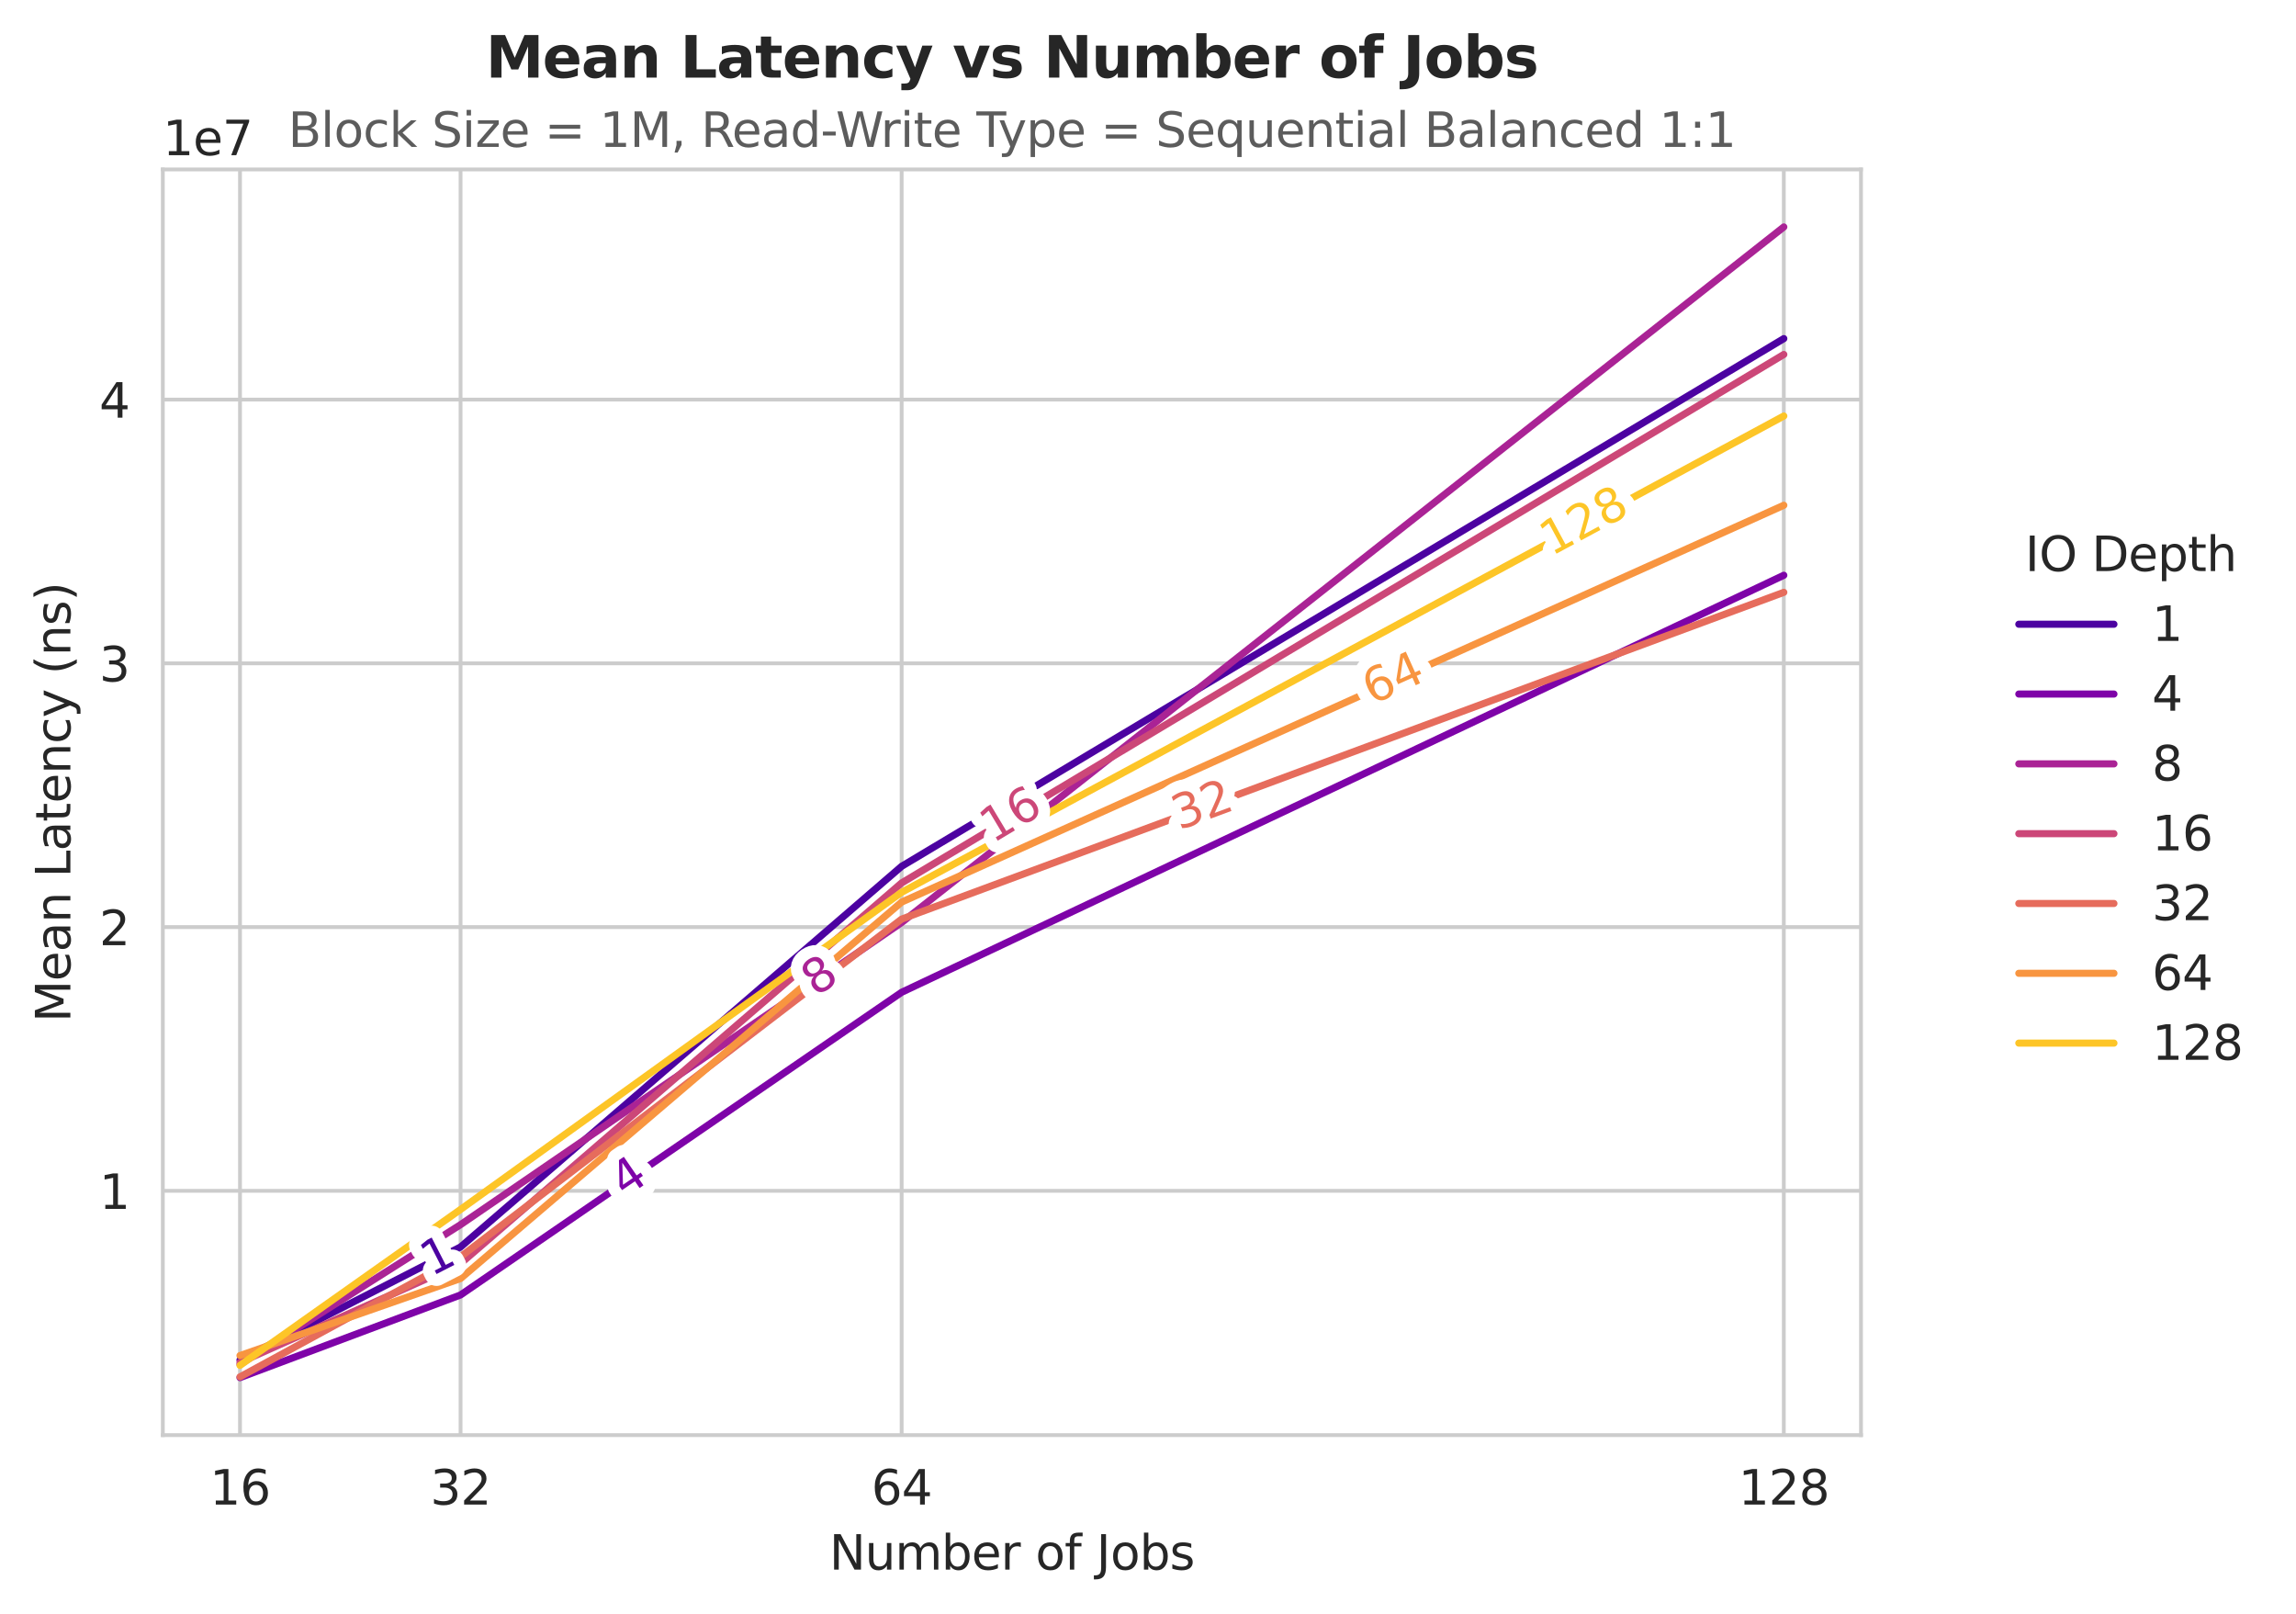 <?xml version="1.0" encoding="utf-8" standalone="no"?>
<!DOCTYPE svg PUBLIC "-//W3C//DTD SVG 1.1//EN"
  "http://www.w3.org/Graphics/SVG/1.1/DTD/svg11.dtd">
<svg xmlns:xlink="http://www.w3.org/1999/xlink" width="482.841pt" height="339.292pt" viewBox="0 0 482.841 339.292" xmlns="http://www.w3.org/2000/svg" version="1.1">
 <defs>
  <style type="text/css">*{stroke-linejoin: round; stroke-linecap: butt}</style>
 </defs>
 <g id="figure_1">
  <g id="patch_1">
   <path d="M 0 339.292 
L 482.841 339.292 
L 482.841 0 
L 0 0 
z
" style="fill: #ffffff"/>
  </g>
  <g id="axes_1">
   <g id="patch_2">
    <path d="M 34.241 301.736 
L 391.361 301.736 
L 391.361 35.624 
L 34.241 35.624 
z
" style="fill: #ffffff"/>
   </g>
   <g id="matplotlib.axis_1">
    <g id="xtick_1">
     <g id="line2d_1">
      <path d="M 189.611 301.736 
L 189.611 35.624 
" clip-path="url(#pdfe3fe151f)" style="fill: none; stroke: #cccccc; stroke-width: 0.8; stroke-linecap: round"/>
     </g>
     <g id="text_1">
      <!-- 64 -->
      <g style="fill: #262626" transform="translate(183.249 316.334) scale(0.1 -0.1)">
       <defs>
        <path id="DejaVuSans-36" d="M 2113 2584 
Q 1688 2584 1439 2293 
Q 1191 2003 1191 1497 
Q 1191 994 1439 701 
Q 1688 409 2113 409 
Q 2538 409 2786 701 
Q 3034 994 3034 1497 
Q 3034 2003 2786 2293 
Q 2538 2584 2113 2584 
z
M 3366 4563 
L 3366 3988 
Q 3128 4100 2886 4159 
Q 2644 4219 2406 4219 
Q 1781 4219 1451 3797 
Q 1122 3375 1075 2522 
Q 1259 2794 1537 2939 
Q 1816 3084 2150 3084 
Q 2853 3084 3261 2657 
Q 3669 2231 3669 1497 
Q 3669 778 3244 343 
Q 2819 -91 2113 -91 
Q 1303 -91 875 529 
Q 447 1150 447 2328 
Q 447 3434 972 4092 
Q 1497 4750 2381 4750 
Q 2619 4750 2861 4703 
Q 3103 4656 3366 4563 
z
" transform="scale(0.016)"/>
        <path id="DejaVuSans-34" d="M 2419 4116 
L 825 1625 
L 2419 1625 
L 2419 4116 
z
M 2253 4666 
L 3047 4666 
L 3047 1625 
L 3713 1625 
L 3713 1100 
L 3047 1100 
L 3047 0 
L 2419 0 
L 2419 1100 
L 313 1100 
L 313 1709 
L 2253 4666 
z
" transform="scale(0.016)"/>
       </defs>
       <use xlink:href="#DejaVuSans-36"/>
       <use xlink:href="#DejaVuSans-34" transform="translate(63.623 0)"/>
      </g>
     </g>
    </g>
    <g id="xtick_2">
     <g id="line2d_2">
      <path d="M 375.128 301.736 
L 375.128 35.624 
" clip-path="url(#pdfe3fe151f)" style="fill: none; stroke: #cccccc; stroke-width: 0.8; stroke-linecap: round"/>
     </g>
     <g id="text_2">
      <!-- 128 -->
      <g style="fill: #262626" transform="translate(365.584 316.334) scale(0.1 -0.1)">
       <defs>
        <path id="DejaVuSans-31" d="M 794 531 
L 1825 531 
L 1825 4091 
L 703 3866 
L 703 4441 
L 1819 4666 
L 2450 4666 
L 2450 531 
L 3481 531 
L 3481 0 
L 794 0 
L 794 531 
z
" transform="scale(0.016)"/>
        <path id="DejaVuSans-32" d="M 1228 531 
L 3431 531 
L 3431 0 
L 469 0 
L 469 531 
Q 828 903 1448 1529 
Q 2069 2156 2228 2338 
Q 2531 2678 2651 2914 
Q 2772 3150 2772 3378 
Q 2772 3750 2511 3984 
Q 2250 4219 1831 4219 
Q 1534 4219 1204 4116 
Q 875 4013 500 3803 
L 500 4441 
Q 881 4594 1212 4672 
Q 1544 4750 1819 4750 
Q 2544 4750 2975 4387 
Q 3406 4025 3406 3419 
Q 3406 3131 3298 2873 
Q 3191 2616 2906 2266 
Q 2828 2175 2409 1742 
Q 1991 1309 1228 531 
z
" transform="scale(0.016)"/>
        <path id="DejaVuSans-38" d="M 2034 2216 
Q 1584 2216 1326 1975 
Q 1069 1734 1069 1313 
Q 1069 891 1326 650 
Q 1584 409 2034 409 
Q 2484 409 2743 651 
Q 3003 894 3003 1313 
Q 3003 1734 2745 1975 
Q 2488 2216 2034 2216 
z
M 1403 2484 
Q 997 2584 770 2862 
Q 544 3141 544 3541 
Q 544 4100 942 4425 
Q 1341 4750 2034 4750 
Q 2731 4750 3128 4425 
Q 3525 4100 3525 3541 
Q 3525 3141 3298 2862 
Q 3072 2584 2669 2484 
Q 3125 2378 3379 2068 
Q 3634 1759 3634 1313 
Q 3634 634 3220 271 
Q 2806 -91 2034 -91 
Q 1263 -91 848 271 
Q 434 634 434 1313 
Q 434 1759 690 2068 
Q 947 2378 1403 2484 
z
M 1172 3481 
Q 1172 3119 1398 2916 
Q 1625 2713 2034 2713 
Q 2441 2713 2670 2916 
Q 2900 3119 2900 3481 
Q 2900 3844 2670 4047 
Q 2441 4250 2034 4250 
Q 1625 4250 1398 4047 
Q 1172 3844 1172 3481 
z
" transform="scale(0.016)"/>
       </defs>
       <use xlink:href="#DejaVuSans-31"/>
       <use xlink:href="#DejaVuSans-32" transform="translate(63.623 0)"/>
       <use xlink:href="#DejaVuSans-38" transform="translate(127.246 0)"/>
      </g>
     </g>
    </g>
    <g id="xtick_3">
     <g id="line2d_3">
      <path d="M 96.853 301.736 
L 96.853 35.624 
" clip-path="url(#pdfe3fe151f)" style="fill: none; stroke: #cccccc; stroke-width: 0.8; stroke-linecap: round"/>
     </g>
     <g id="text_3">
      <!-- 32 -->
      <g style="fill: #262626" transform="translate(90.49 316.334) scale(0.1 -0.1)">
       <defs>
        <path id="DejaVuSans-33" d="M 2597 2516 
Q 3050 2419 3304 2112 
Q 3559 1806 3559 1356 
Q 3559 666 3084 287 
Q 2609 -91 1734 -91 
Q 1441 -91 1130 -33 
Q 819 25 488 141 
L 488 750 
Q 750 597 1062 519 
Q 1375 441 1716 441 
Q 2309 441 2620 675 
Q 2931 909 2931 1356 
Q 2931 1769 2642 2001 
Q 2353 2234 1838 2234 
L 1294 2234 
L 1294 2753 
L 1863 2753 
Q 2328 2753 2575 2939 
Q 2822 3125 2822 3475 
Q 2822 3834 2567 4026 
Q 2313 4219 1838 4219 
Q 1578 4219 1281 4162 
Q 984 4106 628 3988 
L 628 4550 
Q 988 4650 1302 4700 
Q 1616 4750 1894 4750 
Q 2613 4750 3031 4423 
Q 3450 4097 3450 3541 
Q 3450 3153 3228 2886 
Q 3006 2619 2597 2516 
z
" transform="scale(0.016)"/>
       </defs>
       <use xlink:href="#DejaVuSans-33"/>
       <use xlink:href="#DejaVuSans-32" transform="translate(63.623 0)"/>
      </g>
     </g>
    </g>
    <g id="xtick_4">
     <g id="line2d_4">
      <path d="M 50.473 301.736 
L 50.473 35.624 
" clip-path="url(#pdfe3fe151f)" style="fill: none; stroke: #cccccc; stroke-width: 0.8; stroke-linecap: round"/>
     </g>
     <g id="text_4">
      <!-- 16 -->
      <g style="fill: #262626" transform="translate(44.111 316.334) scale(0.1 -0.1)">
       <use xlink:href="#DejaVuSans-31"/>
       <use xlink:href="#DejaVuSans-36" transform="translate(63.623 0)"/>
      </g>
     </g>
    </g>
    <g id="text_5">
     <!-- Number of Jobs -->
     <g style="fill: #262626" transform="translate(174.404 330.012) scale(0.1 -0.1)">
      <defs>
       <path id="DejaVuSans-4e" d="M 628 4666 
L 1478 4666 
L 3547 763 
L 3547 4666 
L 4159 4666 
L 4159 0 
L 3309 0 
L 1241 3903 
L 1241 0 
L 628 0 
L 628 4666 
z
" transform="scale(0.016)"/>
       <path id="DejaVuSans-75" d="M 544 1381 
L 544 3500 
L 1119 3500 
L 1119 1403 
Q 1119 906 1312 657 
Q 1506 409 1894 409 
Q 2359 409 2629 706 
Q 2900 1003 2900 1516 
L 2900 3500 
L 3475 3500 
L 3475 0 
L 2900 0 
L 2900 538 
Q 2691 219 2414 64 
Q 2138 -91 1772 -91 
Q 1169 -91 856 284 
Q 544 659 544 1381 
z
M 1991 3584 
L 1991 3584 
z
" transform="scale(0.016)"/>
       <path id="DejaVuSans-6d" d="M 3328 2828 
Q 3544 3216 3844 3400 
Q 4144 3584 4550 3584 
Q 5097 3584 5394 3201 
Q 5691 2819 5691 2113 
L 5691 0 
L 5113 0 
L 5113 2094 
Q 5113 2597 4934 2840 
Q 4756 3084 4391 3084 
Q 3944 3084 3684 2787 
Q 3425 2491 3425 1978 
L 3425 0 
L 2847 0 
L 2847 2094 
Q 2847 2600 2669 2842 
Q 2491 3084 2119 3084 
Q 1678 3084 1418 2786 
Q 1159 2488 1159 1978 
L 1159 0 
L 581 0 
L 581 3500 
L 1159 3500 
L 1159 2956 
Q 1356 3278 1631 3431 
Q 1906 3584 2284 3584 
Q 2666 3584 2933 3390 
Q 3200 3197 3328 2828 
z
" transform="scale(0.016)"/>
       <path id="DejaVuSans-62" d="M 3116 1747 
Q 3116 2381 2855 2742 
Q 2594 3103 2138 3103 
Q 1681 3103 1420 2742 
Q 1159 2381 1159 1747 
Q 1159 1113 1420 752 
Q 1681 391 2138 391 
Q 2594 391 2855 752 
Q 3116 1113 3116 1747 
z
M 1159 2969 
Q 1341 3281 1617 3432 
Q 1894 3584 2278 3584 
Q 2916 3584 3314 3078 
Q 3713 2572 3713 1747 
Q 3713 922 3314 415 
Q 2916 -91 2278 -91 
Q 1894 -91 1617 61 
Q 1341 213 1159 525 
L 1159 0 
L 581 0 
L 581 4863 
L 1159 4863 
L 1159 2969 
z
" transform="scale(0.016)"/>
       <path id="DejaVuSans-65" d="M 3597 1894 
L 3597 1613 
L 953 1613 
Q 991 1019 1311 708 
Q 1631 397 2203 397 
Q 2534 397 2845 478 
Q 3156 559 3463 722 
L 3463 178 
Q 3153 47 2828 -22 
Q 2503 -91 2169 -91 
Q 1331 -91 842 396 
Q 353 884 353 1716 
Q 353 2575 817 3079 
Q 1281 3584 2069 3584 
Q 2775 3584 3186 3129 
Q 3597 2675 3597 1894 
z
M 3022 2063 
Q 3016 2534 2758 2815 
Q 2500 3097 2075 3097 
Q 1594 3097 1305 2825 
Q 1016 2553 972 2059 
L 3022 2063 
z
" transform="scale(0.016)"/>
       <path id="DejaVuSans-72" d="M 2631 2963 
Q 2534 3019 2420 3045 
Q 2306 3072 2169 3072 
Q 1681 3072 1420 2755 
Q 1159 2438 1159 1844 
L 1159 0 
L 581 0 
L 581 3500 
L 1159 3500 
L 1159 2956 
Q 1341 3275 1631 3429 
Q 1922 3584 2338 3584 
Q 2397 3584 2469 3576 
Q 2541 3569 2628 3553 
L 2631 2963 
z
" transform="scale(0.016)"/>
       <path id="DejaVuSans-20" transform="scale(0.016)"/>
       <path id="DejaVuSans-6f" d="M 1959 3097 
Q 1497 3097 1228 2736 
Q 959 2375 959 1747 
Q 959 1119 1226 758 
Q 1494 397 1959 397 
Q 2419 397 2687 759 
Q 2956 1122 2956 1747 
Q 2956 2369 2687 2733 
Q 2419 3097 1959 3097 
z
M 1959 3584 
Q 2709 3584 3137 3096 
Q 3566 2609 3566 1747 
Q 3566 888 3137 398 
Q 2709 -91 1959 -91 
Q 1206 -91 779 398 
Q 353 888 353 1747 
Q 353 2609 779 3096 
Q 1206 3584 1959 3584 
z
" transform="scale(0.016)"/>
       <path id="DejaVuSans-66" d="M 2375 4863 
L 2375 4384 
L 1825 4384 
Q 1516 4384 1395 4259 
Q 1275 4134 1275 3809 
L 1275 3500 
L 2222 3500 
L 2222 3053 
L 1275 3053 
L 1275 0 
L 697 0 
L 697 3053 
L 147 3053 
L 147 3500 
L 697 3500 
L 697 3744 
Q 697 4328 969 4595 
Q 1241 4863 1831 4863 
L 2375 4863 
z
" transform="scale(0.016)"/>
       <path id="DejaVuSans-4a" d="M 628 4666 
L 1259 4666 
L 1259 325 
Q 1259 -519 939 -900 
Q 619 -1281 -91 -1281 
L -331 -1281 
L -331 -750 
L -134 -750 
Q 284 -750 456 -515 
Q 628 -281 628 325 
L 628 4666 
z
" transform="scale(0.016)"/>
       <path id="DejaVuSans-73" d="M 2834 3397 
L 2834 2853 
Q 2591 2978 2328 3040 
Q 2066 3103 1784 3103 
Q 1356 3103 1142 2972 
Q 928 2841 928 2578 
Q 928 2378 1081 2264 
Q 1234 2150 1697 2047 
L 1894 2003 
Q 2506 1872 2764 1633 
Q 3022 1394 3022 966 
Q 3022 478 2636 193 
Q 2250 -91 1575 -91 
Q 1294 -91 989 -36 
Q 684 19 347 128 
L 347 722 
Q 666 556 975 473 
Q 1284 391 1588 391 
Q 1994 391 2212 530 
Q 2431 669 2431 922 
Q 2431 1156 2273 1281 
Q 2116 1406 1581 1522 
L 1381 1569 
Q 847 1681 609 1914 
Q 372 2147 372 2553 
Q 372 3047 722 3315 
Q 1072 3584 1716 3584 
Q 2034 3584 2315 3537 
Q 2597 3491 2834 3397 
z
" transform="scale(0.016)"/>
      </defs>
      <use xlink:href="#DejaVuSans-4e"/>
      <use xlink:href="#DejaVuSans-75" transform="translate(74.805 0)"/>
      <use xlink:href="#DejaVuSans-6d" transform="translate(138.184 0)"/>
      <use xlink:href="#DejaVuSans-62" transform="translate(235.596 0)"/>
      <use xlink:href="#DejaVuSans-65" transform="translate(299.072 0)"/>
      <use xlink:href="#DejaVuSans-72" transform="translate(360.596 0)"/>
      <use xlink:href="#DejaVuSans-20" transform="translate(401.709 0)"/>
      <use xlink:href="#DejaVuSans-6f" transform="translate(433.496 0)"/>
      <use xlink:href="#DejaVuSans-66" transform="translate(494.678 0)"/>
      <use xlink:href="#DejaVuSans-20" transform="translate(529.883 0)"/>
      <use xlink:href="#DejaVuSans-4a" transform="translate(561.67 0)"/>
      <use xlink:href="#DejaVuSans-6f" transform="translate(591.162 0)"/>
      <use xlink:href="#DejaVuSans-62" transform="translate(652.344 0)"/>
      <use xlink:href="#DejaVuSans-73" transform="translate(715.82 0)"/>
     </g>
    </g>
   </g>
   <g id="matplotlib.axis_2">
    <g id="ytick_1">
     <g id="line2d_5">
      <path d="M 34.241 250.374 
L 391.361 250.374 
" clip-path="url(#pdfe3fe151f)" style="fill: none; stroke: #cccccc; stroke-width: 0.8; stroke-linecap: round"/>
     </g>
     <g id="text_6">
      <!-- 1 -->
      <g style="fill: #262626" transform="translate(20.878 254.173) scale(0.1 -0.1)">
       <use xlink:href="#DejaVuSans-31"/>
      </g>
     </g>
    </g>
    <g id="ytick_2">
     <g id="line2d_6">
      <path d="M 34.241 194.92 
L 391.361 194.92 
" clip-path="url(#pdfe3fe151f)" style="fill: none; stroke: #cccccc; stroke-width: 0.8; stroke-linecap: round"/>
     </g>
     <g id="text_7">
      <!-- 2 -->
      <g style="fill: #262626" transform="translate(20.878 198.72) scale(0.1 -0.1)">
       <use xlink:href="#DejaVuSans-32"/>
      </g>
     </g>
    </g>
    <g id="ytick_3">
     <g id="line2d_7">
      <path d="M 34.241 139.467 
L 391.361 139.467 
" clip-path="url(#pdfe3fe151f)" style="fill: none; stroke: #cccccc; stroke-width: 0.8; stroke-linecap: round"/>
     </g>
     <g id="text_8">
      <!-- 3 -->
      <g style="fill: #262626" transform="translate(20.878 143.266) scale(0.1 -0.1)">
       <use xlink:href="#DejaVuSans-33"/>
      </g>
     </g>
    </g>
    <g id="ytick_4">
     <g id="line2d_8">
      <path d="M 34.241 84.014 
L 391.361 84.014 
" clip-path="url(#pdfe3fe151f)" style="fill: none; stroke: #cccccc; stroke-width: 0.8; stroke-linecap: round"/>
     </g>
     <g id="text_9">
      <!-- 4 -->
      <g style="fill: #262626" transform="translate(20.878 87.813) scale(0.1 -0.1)">
       <use xlink:href="#DejaVuSans-34"/>
      </g>
     </g>
    </g>
    <g id="text_10">
     <!-- Mean Latency (ns) -->
     <g style="fill: #262626" transform="translate(14.798 214.92) rotate(-90) scale(0.1 -0.1)">
      <defs>
       <path id="DejaVuSans-4d" d="M 628 4666 
L 1569 4666 
L 2759 1491 
L 3956 4666 
L 4897 4666 
L 4897 0 
L 4281 0 
L 4281 4097 
L 3078 897 
L 2444 897 
L 1241 4097 
L 1241 0 
L 628 0 
L 628 4666 
z
" transform="scale(0.016)"/>
       <path id="DejaVuSans-61" d="M 2194 1759 
Q 1497 1759 1228 1600 
Q 959 1441 959 1056 
Q 959 750 1161 570 
Q 1363 391 1709 391 
Q 2188 391 2477 730 
Q 2766 1069 2766 1631 
L 2766 1759 
L 2194 1759 
z
M 3341 1997 
L 3341 0 
L 2766 0 
L 2766 531 
Q 2569 213 2275 61 
Q 1981 -91 1556 -91 
Q 1019 -91 701 211 
Q 384 513 384 1019 
Q 384 1609 779 1909 
Q 1175 2209 1959 2209 
L 2766 2209 
L 2766 2266 
Q 2766 2663 2505 2880 
Q 2244 3097 1772 3097 
Q 1472 3097 1187 3025 
Q 903 2953 641 2809 
L 641 3341 
Q 956 3463 1253 3523 
Q 1550 3584 1831 3584 
Q 2591 3584 2966 3190 
Q 3341 2797 3341 1997 
z
" transform="scale(0.016)"/>
       <path id="DejaVuSans-6e" d="M 3513 2113 
L 3513 0 
L 2938 0 
L 2938 2094 
Q 2938 2591 2744 2837 
Q 2550 3084 2163 3084 
Q 1697 3084 1428 2787 
Q 1159 2491 1159 1978 
L 1159 0 
L 581 0 
L 581 3500 
L 1159 3500 
L 1159 2956 
Q 1366 3272 1645 3428 
Q 1925 3584 2291 3584 
Q 2894 3584 3203 3211 
Q 3513 2838 3513 2113 
z
" transform="scale(0.016)"/>
       <path id="DejaVuSans-4c" d="M 628 4666 
L 1259 4666 
L 1259 531 
L 3531 531 
L 3531 0 
L 628 0 
L 628 4666 
z
" transform="scale(0.016)"/>
       <path id="DejaVuSans-74" d="M 1172 4494 
L 1172 3500 
L 2356 3500 
L 2356 3053 
L 1172 3053 
L 1172 1153 
Q 1172 725 1289 603 
Q 1406 481 1766 481 
L 2356 481 
L 2356 0 
L 1766 0 
Q 1100 0 847 248 
Q 594 497 594 1153 
L 594 3053 
L 172 3053 
L 172 3500 
L 594 3500 
L 594 4494 
L 1172 4494 
z
" transform="scale(0.016)"/>
       <path id="DejaVuSans-63" d="M 3122 3366 
L 3122 2828 
Q 2878 2963 2633 3030 
Q 2388 3097 2138 3097 
Q 1578 3097 1268 2742 
Q 959 2388 959 1747 
Q 959 1106 1268 751 
Q 1578 397 2138 397 
Q 2388 397 2633 464 
Q 2878 531 3122 666 
L 3122 134 
Q 2881 22 2623 -34 
Q 2366 -91 2075 -91 
Q 1284 -91 818 406 
Q 353 903 353 1747 
Q 353 2603 823 3093 
Q 1294 3584 2113 3584 
Q 2378 3584 2631 3529 
Q 2884 3475 3122 3366 
z
" transform="scale(0.016)"/>
       <path id="DejaVuSans-79" d="M 2059 -325 
Q 1816 -950 1584 -1140 
Q 1353 -1331 966 -1331 
L 506 -1331 
L 506 -850 
L 844 -850 
Q 1081 -850 1212 -737 
Q 1344 -625 1503 -206 
L 1606 56 
L 191 3500 
L 800 3500 
L 1894 763 
L 2988 3500 
L 3597 3500 
L 2059 -325 
z
" transform="scale(0.016)"/>
       <path id="DejaVuSans-28" d="M 1984 4856 
Q 1566 4138 1362 3434 
Q 1159 2731 1159 2009 
Q 1159 1288 1364 580 
Q 1569 -128 1984 -844 
L 1484 -844 
Q 1016 -109 783 600 
Q 550 1309 550 2009 
Q 550 2706 781 3412 
Q 1013 4119 1484 4856 
L 1984 4856 
z
" transform="scale(0.016)"/>
       <path id="DejaVuSans-29" d="M 513 4856 
L 1013 4856 
Q 1481 4119 1714 3412 
Q 1947 2706 1947 2009 
Q 1947 1309 1714 600 
Q 1481 -109 1013 -844 
L 513 -844 
Q 928 -128 1133 580 
Q 1338 1288 1338 2009 
Q 1338 2731 1133 3434 
Q 928 4138 513 4856 
z
" transform="scale(0.016)"/>
      </defs>
      <use xlink:href="#DejaVuSans-4d"/>
      <use xlink:href="#DejaVuSans-65" transform="translate(86.279 0)"/>
      <use xlink:href="#DejaVuSans-61" transform="translate(147.803 0)"/>
      <use xlink:href="#DejaVuSans-6e" transform="translate(209.082 0)"/>
      <use xlink:href="#DejaVuSans-20" transform="translate(272.461 0)"/>
      <use xlink:href="#DejaVuSans-4c" transform="translate(304.248 0)"/>
      <use xlink:href="#DejaVuSans-61" transform="translate(359.961 0)"/>
      <use xlink:href="#DejaVuSans-74" transform="translate(421.24 0)"/>
      <use xlink:href="#DejaVuSans-65" transform="translate(460.449 0)"/>
      <use xlink:href="#DejaVuSans-6e" transform="translate(521.973 0)"/>
      <use xlink:href="#DejaVuSans-63" transform="translate(585.352 0)"/>
      <use xlink:href="#DejaVuSans-79" transform="translate(640.332 0)"/>
      <use xlink:href="#DejaVuSans-20" transform="translate(699.512 0)"/>
      <use xlink:href="#DejaVuSans-28" transform="translate(731.299 0)"/>
      <use xlink:href="#DejaVuSans-6e" transform="translate(770.312 0)"/>
      <use xlink:href="#DejaVuSans-73" transform="translate(833.691 0)"/>
      <use xlink:href="#DejaVuSans-29" transform="translate(885.791 0)"/>
     </g>
    </g>
    <g id="text_11">
     <!-- 1e7 -->
     <g style="fill: #262626" transform="translate(34.241 32.624) scale(0.1 -0.1)">
      <defs>
       <path id="DejaVuSans-37" d="M 525 4666 
L 3525 4666 
L 3525 4397 
L 1831 0 
L 1172 0 
L 2766 4134 
L 525 4134 
L 525 4666 
z
" transform="scale(0.016)"/>
      </defs>
      <use xlink:href="#DejaVuSans-31"/>
      <use xlink:href="#DejaVuSans-65" transform="translate(63.623 0)"/>
      <use xlink:href="#DejaVuSans-37" transform="translate(125.146 0)"/>
     </g>
    </g>
   </g>
   <g id="FillBetweenPolyCollection_1"/>
   <g id="FillBetweenPolyCollection_2"/>
   <g id="FillBetweenPolyCollection_3"/>
   <g id="FillBetweenPolyCollection_4"/>
   <g id="FillBetweenPolyCollection_5"/>
   <g id="FillBetweenPolyCollection_6"/>
   <g id="FillBetweenPolyCollection_7"/>
   <g id="line2d_9">
    <path d="M 50.473 285.939 
L 96.853 262.175 
L 189.611 182.142 
L 375.128 71.192 
" clip-path="url(#pdfe3fe151f)" style="fill: none; stroke: #4c02a1; stroke-width: 1.5; stroke-linecap: round"/>
   </g>
   <g id="line2d_10">
    <path d="M 50.473 289.64 
L 96.853 272.263 
L 189.611 208.626 
L 375.128 120.949 
" clip-path="url(#pdfe3fe151f)" style="fill: none; stroke: #7e03a8; stroke-width: 1.5; stroke-linecap: round"/>
   </g>
   <g id="line2d_11">
    <path d="M 50.473 286.857 
L 96.853 257.483 
L 189.611 193.96 
L 375.128 47.72 
" clip-path="url(#pdfe3fe151f)" style="fill: none; stroke: #aa2395; stroke-width: 1.5; stroke-linecap: round"/>
   </g>
   <g id="line2d_12">
    <path d="M 50.473 286.449 
L 96.853 265.666 
L 189.611 185.635 
L 375.128 74.528 
" clip-path="url(#pdfe3fe151f)" style="fill: none; stroke: #cc4778; stroke-width: 1.5; stroke-linecap: round"/>
   </g>
   <g id="line2d_13">
    <path d="M 50.473 289.489 
L 96.853 264.238 
L 189.611 193.242 
L 375.128 124.538 
" clip-path="url(#pdfe3fe151f)" style="fill: none; stroke: #e66c5c; stroke-width: 1.5; stroke-linecap: round"/>
   </g>
   <g id="line2d_14">
    <path d="M 50.473 285.006 
L 96.853 268.81 
L 189.611 189.662 
L 375.128 106.232 
" clip-path="url(#pdfe3fe151f)" style="fill: none; stroke: #f89540; stroke-width: 1.5; stroke-linecap: round"/>
   </g>
   <g id="line2d_15">
    <path d="M 50.473 287.07 
L 96.853 254.286 
L 189.611 187.604 
L 375.128 87.466 
" clip-path="url(#pdfe3fe151f)" style="fill: none; stroke: #fdc527; stroke-width: 1.5; stroke-linecap: round"/>
   </g>
   <g id="line2d_16"/>
   <g id="line2d_17"/>
   <g id="line2d_18"/>
   <g id="line2d_19"/>
   <g id="line2d_20"/>
   <g id="line2d_21"/>
   <g id="line2d_22"/>
   <g id="text_12">
    <path d="M 91.425 267.124 
L 92.859 266.39 
L 90.323 261.439 
L 88.923 262.551 
L 88.513 261.752 
L 89.905 260.644 
L 90.782 260.194 
L 93.728 265.944 
L 95.162 265.21 
L 95.54 265.948 
L 91.804 267.863 
L 91.425 267.124 
z
" clip-path="url(#pdfe3fe151f)" style="fill: #4c02a1; stroke: #ffffff; stroke-width: 5"/>
    <path d="M 91.425 267.124 
L 92.859 266.39 
L 90.323 261.439 
L 88.923 262.551 
L 88.513 261.752 
L 89.905 260.644 
L 90.782 260.194 
L 93.728 265.944 
L 95.162 265.21 
L 95.54 265.948 
L 91.804 267.863 
L 91.425 267.124 
z
" clip-path="url(#pdfe3fe151f)" style="fill: #4c02a1"/>
   </g>
   <g id="text_13">
    <path d="M 130.865 244.476 
L 131.013 249.094 
L 133.067 247.685 
L 130.865 244.476 
z
M 130.165 243.914 
L 131.188 243.212 
L 133.876 247.13 
L 134.734 246.541 
L 135.198 247.218 
L 134.34 247.807 
L 135.312 249.224 
L 134.503 249.779 
L 133.531 248.362 
L 130.817 250.223 
L 130.279 249.439 
L 130.165 243.914 
z
" clip-path="url(#pdfe3fe151f)" style="fill: #7e03a8; stroke: #ffffff; stroke-width: 5"/>
    <path d="M 130.865 244.476 
L 131.013 249.094 
L 133.067 247.685 
L 130.865 244.476 
z
M 130.165 243.914 
L 131.188 243.212 
L 133.876 247.13 
L 134.734 246.541 
L 135.198 247.218 
L 134.34 247.807 
L 135.312 249.224 
L 134.503 249.779 
L 133.531 248.362 
L 130.817 250.223 
L 130.279 249.439 
L 130.165 243.914 
z
" clip-path="url(#pdfe3fe151f)" style="fill: #7e03a8"/>
   </g>
   <g id="text_14">
    <path d="M 172.225 205.014 
Q 171.645 205.411 171.525 205.95 
Q 171.406 206.487 171.778 207.03 
Q 172.15 207.574 172.695 207.658 
Q 173.24 207.741 173.82 207.344 
Q 174.4 206.946 174.52 206.406 
Q 174.641 205.863 174.271 205.323 
Q 173.9 204.78 173.354 204.697 
Q 172.81 204.613 172.225 205.014 
z
M 171.175 205.226 
Q 170.563 205.455 170.025 205.297 
Q 169.487 205.137 169.134 204.621 
Q 168.641 203.901 168.867 203.13 
Q 169.094 202.359 169.988 201.747 
Q 170.886 201.132 171.685 201.2 
Q 172.484 201.269 172.977 201.989 
Q 173.33 202.505 173.284 203.065 
Q 173.238 203.623 172.807 204.108 
Q 173.488 203.842 174.089 204.017 
Q 174.691 204.191 175.085 204.766 
Q 175.684 205.641 175.471 206.474 
Q 175.257 207.307 174.262 207.988 
Q 173.268 208.669 172.413 208.568 
Q 171.559 208.466 170.959 207.591 
Q 170.566 207.016 170.623 206.391 
Q 170.68 205.765 171.175 205.226 
z
M 169.997 204.144 
Q 170.316 204.611 170.787 204.673 
Q 171.259 204.734 171.786 204.373 
Q 172.311 204.014 172.427 203.55 
Q 172.544 203.085 172.224 202.619 
Q 171.904 202.151 171.428 202.092 
Q 170.954 202.032 170.429 202.392 
Q 169.902 202.753 169.788 203.215 
Q 169.676 203.676 169.997 204.144 
z
" clip-path="url(#pdfe3fe151f)" style="fill: #aa2395; stroke: #ffffff; stroke-width: 5"/>
    <path d="M 172.225 205.014 
Q 171.645 205.411 171.525 205.95 
Q 171.406 206.487 171.778 207.03 
Q 172.15 207.574 172.695 207.658 
Q 173.24 207.741 173.82 207.344 
Q 174.4 206.946 174.52 206.406 
Q 174.641 205.863 174.271 205.323 
Q 173.9 204.78 173.354 204.697 
Q 172.81 204.613 172.225 205.014 
z
M 171.175 205.226 
Q 170.563 205.455 170.025 205.297 
Q 169.487 205.137 169.134 204.621 
Q 168.641 203.901 168.867 203.13 
Q 169.094 202.359 169.988 201.747 
Q 170.886 201.132 171.685 201.2 
Q 172.484 201.269 172.977 201.989 
Q 173.33 202.505 173.284 203.065 
Q 173.238 203.623 172.807 204.108 
Q 173.488 203.842 174.089 204.017 
Q 174.691 204.191 175.085 204.766 
Q 175.684 205.641 175.471 206.474 
Q 175.257 207.307 174.262 207.988 
Q 173.268 208.669 172.413 208.568 
Q 171.559 208.466 170.959 207.591 
Q 170.566 207.016 170.623 206.391 
Q 170.68 205.765 171.175 205.226 
z
M 169.997 204.144 
Q 170.316 204.611 170.787 204.673 
Q 171.259 204.734 171.786 204.373 
Q 172.311 204.014 172.427 203.55 
Q 172.544 203.085 172.224 202.619 
Q 171.904 202.151 171.428 202.092 
Q 170.954 202.032 170.429 202.392 
Q 169.902 202.753 169.788 203.215 
Q 169.676 203.676 169.997 204.144 
z
" clip-path="url(#pdfe3fe151f)" style="fill: #aa2395"/>
   </g>
   <g id="text_15">
    <path d="M 209.398 176.034 
L 210.78 175.206 
L 207.922 170.434 
L 206.599 171.636 
L 206.137 170.866 
L 207.452 169.668 
L 208.298 169.161 
L 211.618 174.704 
L 213 173.877 
L 213.426 174.588 
L 209.824 176.746 
L 209.398 176.034 
z
M 214.976 168.954 
Q 214.406 169.295 214.306 169.885 
Q 214.207 170.473 214.613 171.151 
Q 215.017 171.826 215.584 172.019 
Q 216.153 172.211 216.722 171.869 
Q 217.292 171.528 217.39 170.938 
Q 217.487 170.346 217.083 169.672 
Q 216.677 168.993 216.112 168.804 
Q 215.546 168.613 214.976 168.954 
z
M 215.067 165.295 
L 215.529 166.066 
Q 215.12 166.107 214.748 166.222 
Q 214.375 166.336 214.056 166.527 
Q 213.219 167.029 213.115 167.859 
Q 213.013 168.689 213.635 169.87 
Q 213.663 169.358 213.919 168.94 
Q 214.177 168.522 214.624 168.254 
Q 215.567 167.69 216.456 167.934 
Q 217.345 168.178 217.935 169.162 
Q 218.512 170.126 218.291 171.05 
Q 218.07 171.973 217.124 172.54 
Q 216.038 173.19 214.966 172.703 
Q 213.894 172.214 212.948 170.635 
Q 212.061 169.152 212.236 167.849 
Q 212.412 166.545 213.597 165.835 
Q 213.916 165.644 214.278 165.513 
Q 214.64 165.382 215.067 165.295 
z
" clip-path="url(#pdfe3fe151f)" style="fill: #cc4778; stroke: #ffffff; stroke-width: 5"/>
    <path d="M 209.398 176.034 
L 210.78 175.206 
L 207.922 170.434 
L 206.599 171.636 
L 206.137 170.866 
L 207.452 169.668 
L 208.298 169.161 
L 211.618 174.704 
L 213 173.877 
L 213.426 174.588 
L 209.824 176.746 
L 209.398 176.034 
z
M 214.976 168.954 
Q 214.406 169.295 214.306 169.885 
Q 214.207 170.473 214.613 171.151 
Q 215.017 171.826 215.584 172.019 
Q 216.153 172.211 216.722 171.869 
Q 217.292 171.528 217.39 170.938 
Q 217.487 170.346 217.083 169.672 
Q 216.677 168.993 216.112 168.804 
Q 215.546 168.613 214.976 168.954 
z
M 215.067 165.295 
L 215.529 166.066 
Q 215.12 166.107 214.748 166.222 
Q 214.375 166.336 214.056 166.527 
Q 213.219 167.029 213.115 167.859 
Q 213.013 168.689 213.635 169.87 
Q 213.663 169.358 213.919 168.94 
Q 214.177 168.522 214.624 168.254 
Q 215.567 167.69 216.456 167.934 
Q 217.345 168.178 217.935 169.162 
Q 218.512 170.126 218.291 171.05 
Q 218.07 171.973 217.124 172.54 
Q 216.038 173.19 214.966 172.703 
Q 213.894 172.214 212.948 170.635 
Q 212.061 169.152 212.236 167.849 
Q 212.412 166.545 213.597 165.835 
Q 213.916 165.644 214.278 165.513 
Q 214.64 165.382 215.067 165.295 
z
" clip-path="url(#pdfe3fe151f)" style="fill: #cc4778"/>
   </g>
   <g id="text_16">
    <path d="M 250.408 169.477 
Q 251.125 169.373 251.664 169.685 
Q 252.203 169.995 252.447 170.654 
Q 252.822 171.665 252.332 172.478 
Q 251.841 173.29 250.559 173.765 
Q 250.129 173.924 249.642 174.008 
Q 249.155 174.091 248.607 174.101 
L 248.277 173.209 
Q 248.743 173.291 249.243 173.236 
Q 249.744 173.18 250.244 172.995 
Q 251.112 172.673 251.441 172.162 
Q 251.77 171.65 251.527 170.995 
Q 251.303 170.39 250.754 170.207 
Q 250.204 170.022 249.449 170.302 
L 248.652 170.597 
L 248.371 169.836 
L 249.204 169.528 
Q 249.886 169.275 250.147 168.869 
Q 250.408 168.462 250.218 167.949 
Q 250.023 167.423 249.545 167.28 
Q 249.068 167.135 248.372 167.393 
Q 247.991 167.534 247.587 167.779 
Q 247.182 168.022 246.725 168.388 
L 246.42 167.565 
Q 246.893 167.223 247.326 166.979 
Q 247.759 166.736 248.166 166.585 
Q 249.22 166.195 250.01 166.447 
Q 250.8 166.697 251.102 167.512 
Q 251.313 168.08 251.132 168.592 
Q 250.952 169.104 250.408 169.477 
z
M 255.446 170.918 
L 258.674 169.723 
L 258.962 170.501 
L 254.622 172.108 
L 254.334 171.33 
Q 254.658 170.59 255.227 169.337 
Q 255.796 168.081 255.931 167.728 
Q 256.19 167.065 256.238 166.655 
Q 256.287 166.243 256.163 165.909 
Q 255.962 165.364 255.452 165.163 
Q 254.942 164.96 254.328 165.187 
Q 253.893 165.349 253.465 165.679 
Q 253.039 166.008 252.604 166.519 
L 252.258 165.584 
Q 252.733 165.153 253.175 164.86 
Q 253.62 164.565 254.022 164.416 
Q 255.085 164.022 255.913 164.32 
Q 256.741 164.617 257.07 165.505 
Q 257.226 165.927 257.208 166.364 
Q 257.191 166.798 256.963 167.466 
Q 256.898 167.641 256.519 168.503 
Q 256.142 169.364 255.446 170.918 
z
" clip-path="url(#pdfe3fe151f)" style="fill: #e66c5c; stroke: #ffffff; stroke-width: 5"/>
    <path d="M 250.408 169.477 
Q 251.125 169.373 251.664 169.685 
Q 252.203 169.995 252.447 170.654 
Q 252.822 171.665 252.332 172.478 
Q 251.841 173.29 250.559 173.765 
Q 250.129 173.924 249.642 174.008 
Q 249.155 174.091 248.607 174.101 
L 248.277 173.209 
Q 248.743 173.291 249.243 173.236 
Q 249.744 173.18 250.244 172.995 
Q 251.112 172.673 251.441 172.162 
Q 251.77 171.65 251.527 170.995 
Q 251.303 170.39 250.754 170.207 
Q 250.204 170.022 249.449 170.302 
L 248.652 170.597 
L 248.371 169.836 
L 249.204 169.528 
Q 249.886 169.275 250.147 168.869 
Q 250.408 168.462 250.218 167.949 
Q 250.023 167.423 249.545 167.28 
Q 249.068 167.135 248.372 167.393 
Q 247.991 167.534 247.587 167.779 
Q 247.182 168.022 246.725 168.388 
L 246.42 167.565 
Q 246.893 167.223 247.326 166.979 
Q 247.759 166.736 248.166 166.585 
Q 249.22 166.195 250.01 166.447 
Q 250.8 166.697 251.102 167.512 
Q 251.313 168.08 251.132 168.592 
Q 250.952 169.104 250.408 169.477 
z
M 255.446 170.918 
L 258.674 169.723 
L 258.962 170.501 
L 254.622 172.108 
L 254.334 171.33 
Q 254.658 170.59 255.227 169.337 
Q 255.796 168.081 255.931 167.728 
Q 256.19 167.065 256.238 166.655 
Q 256.287 166.243 256.163 165.909 
Q 255.962 165.364 255.452 165.163 
Q 254.942 164.96 254.328 165.187 
Q 253.893 165.349 253.465 165.679 
Q 253.039 166.008 252.604 166.519 
L 252.258 165.584 
Q 252.733 165.153 253.175 164.86 
Q 253.62 164.565 254.022 164.416 
Q 255.085 164.022 255.913 164.32 
Q 256.741 164.617 257.07 165.505 
Q 257.226 165.927 257.208 166.364 
Q 257.191 166.798 256.963 167.466 
Q 256.898 167.641 256.519 168.503 
Q 256.142 169.364 255.446 170.918 
z
" clip-path="url(#pdfe3fe151f)" style="fill: #e66c5c"/>
   </g>
   <g id="text_17">
    <path d="M 289.837 143.187 
Q 289.231 143.46 289.063 144.034 
Q 288.895 144.606 289.22 145.327 
Q 289.542 146.044 290.083 146.303 
Q 290.625 146.559 291.231 146.287 
Q 291.836 146.014 292.003 145.439 
Q 292.168 144.863 291.846 144.146 
Q 291.522 143.425 290.982 143.171 
Q 290.442 142.915 289.837 143.187 
z
M 290.354 139.564 
L 290.723 140.384 
Q 290.312 140.377 289.929 140.448 
Q 289.546 140.517 289.207 140.67 
Q 288.316 141.07 288.116 141.883 
Q 287.918 142.695 288.397 143.941 
Q 288.485 143.435 288.788 143.051 
Q 289.093 142.665 289.569 142.451 
Q 290.571 142.001 291.426 142.348 
Q 292.28 142.693 292.751 143.739 
Q 293.212 144.764 292.885 145.656 
Q 292.557 146.547 291.551 146.999 
Q 290.397 147.518 289.39 146.909 
Q 288.382 146.298 287.627 144.62 
Q 286.918 143.044 287.244 141.77 
Q 287.571 140.495 288.831 139.929 
Q 289.17 139.776 289.545 139.688 
Q 289.92 139.6 290.354 139.564 
z
M 295.094 138.199 
L 294.418 142.77 
L 296.69 141.748 
L 295.094 138.199 
z
M 294.505 137.521 
L 295.636 137.012 
L 297.585 141.346 
L 298.534 140.919 
L 298.87 141.667 
L 297.921 142.094 
L 298.626 143.662 
L 297.731 144.064 
L 297.026 142.496 
L 294.025 143.846 
L 293.635 142.978 
L 294.505 137.521 
z
" clip-path="url(#pdfe3fe151f)" style="fill: #f89540; stroke: #ffffff; stroke-width: 5"/>
    <path d="M 289.837 143.187 
Q 289.231 143.46 289.063 144.034 
Q 288.895 144.606 289.22 145.327 
Q 289.542 146.044 290.083 146.303 
Q 290.625 146.559 291.231 146.287 
Q 291.836 146.014 292.003 145.439 
Q 292.168 144.863 291.846 144.146 
Q 291.522 143.425 290.982 143.171 
Q 290.442 142.915 289.837 143.187 
z
M 290.354 139.564 
L 290.723 140.384 
Q 290.312 140.377 289.929 140.448 
Q 289.546 140.517 289.207 140.67 
Q 288.316 141.07 288.116 141.883 
Q 287.918 142.695 288.397 143.941 
Q 288.485 143.435 288.788 143.051 
Q 289.093 142.665 289.569 142.451 
Q 290.571 142.001 291.426 142.348 
Q 292.28 142.693 292.751 143.739 
Q 293.212 144.764 292.885 145.656 
Q 292.557 146.547 291.551 146.999 
Q 290.397 147.518 289.39 146.909 
Q 288.382 146.298 287.627 144.62 
Q 286.918 143.044 287.244 141.77 
Q 287.571 140.495 288.831 139.929 
Q 289.17 139.776 289.545 139.688 
Q 289.92 139.6 290.354 139.564 
z
M 295.094 138.199 
L 294.418 142.77 
L 296.69 141.748 
L 295.094 138.199 
z
M 294.505 137.521 
L 295.636 137.012 
L 297.585 141.346 
L 298.534 140.919 
L 298.87 141.667 
L 297.921 142.094 
L 298.626 143.662 
L 297.731 144.064 
L 297.026 142.496 
L 294.025 143.846 
L 293.635 142.978 
L 294.505 137.521 
z
" clip-path="url(#pdfe3fe151f)" style="fill: #f89540"/>
   </g>
   <g id="text_18">
    <path d="M 326.939 115.67 
L 328.356 114.905 
L 325.714 110.01 
L 324.338 111.152 
L 323.912 110.361 
L 325.279 109.224 
L 326.147 108.755 
L 329.216 114.441 
L 330.633 113.676 
L 331.027 114.406 
L 327.333 116.4 
L 326.939 115.67 
z
M 333.134 112.326 
L 336.163 110.691 
L 336.557 111.421 
L 332.485 113.619 
L 332.09 112.889 
Q 332.308 112.111 332.696 110.79 
Q 333.084 109.467 333.168 109.099 
Q 333.332 108.407 333.322 107.993 
Q 333.313 107.579 333.144 107.265 
Q 332.868 106.754 332.335 106.626 
Q 331.802 106.496 331.226 106.807 
Q 330.818 107.028 330.44 107.414 
Q 330.064 107.8 329.705 108.367 
L 329.231 107.49 
Q 329.641 106.997 330.039 106.644 
Q 330.437 106.29 330.815 106.086 
Q 331.812 105.548 332.674 105.727 
Q 333.536 105.905 333.985 106.738 
Q 334.199 107.134 334.242 107.569 
Q 334.286 108.002 334.154 108.695 
Q 334.114 108.878 333.859 109.784 
Q 333.606 110.69 333.134 112.326 
z
M 338.59 106.389 
Q 337.972 106.723 337.796 107.246 
Q 337.621 107.768 337.934 108.347 
Q 338.247 108.927 338.779 109.067 
Q 339.313 109.207 339.932 108.873 
Q 340.55 108.539 340.727 108.014 
Q 340.904 107.487 340.593 106.911 
Q 340.281 106.332 339.747 106.192 
Q 339.215 106.052 338.59 106.389 
z
M 337.524 106.489 
Q 336.891 106.652 336.373 106.439 
Q 335.855 106.223 335.558 105.673 
Q 335.143 104.904 335.449 104.162 
Q 335.757 103.419 336.71 102.905 
Q 337.668 102.387 338.455 102.539 
Q 339.242 102.692 339.657 103.46 
Q 339.954 104.01 339.849 104.562 
Q 339.745 105.112 339.265 105.549 
Q 339.97 105.356 340.55 105.594 
Q 341.13 105.83 341.461 106.443 
Q 341.965 107.376 341.665 108.183 
Q 341.364 108.988 340.303 109.561 
Q 339.243 110.133 338.403 109.943 
Q 337.565 109.751 337.061 108.818 
Q 336.73 108.205 336.852 107.59 
Q 336.976 106.973 337.524 106.489 
z
M 336.466 105.289 
Q 336.735 105.787 337.196 105.898 
Q 337.659 106.009 338.222 105.705 
Q 338.781 105.403 338.945 104.954 
Q 339.111 104.504 338.842 104.007 
Q 338.573 103.508 338.106 103.399 
Q 337.64 103.29 337.081 103.592 
Q 336.518 103.896 336.357 104.343 
Q 336.197 104.79 336.466 105.289 
z
" clip-path="url(#pdfe3fe151f)" style="fill: #fdc527; stroke: #ffffff; stroke-width: 5"/>
    <path d="M 326.939 115.67 
L 328.356 114.905 
L 325.714 110.01 
L 324.338 111.152 
L 323.912 110.361 
L 325.279 109.224 
L 326.147 108.755 
L 329.216 114.441 
L 330.633 113.676 
L 331.027 114.406 
L 327.333 116.4 
L 326.939 115.67 
z
M 333.134 112.326 
L 336.163 110.691 
L 336.557 111.421 
L 332.485 113.619 
L 332.09 112.889 
Q 332.308 112.111 332.696 110.79 
Q 333.084 109.467 333.168 109.099 
Q 333.332 108.407 333.322 107.993 
Q 333.313 107.579 333.144 107.265 
Q 332.868 106.754 332.335 106.626 
Q 331.802 106.496 331.226 106.807 
Q 330.818 107.028 330.44 107.414 
Q 330.064 107.8 329.705 108.367 
L 329.231 107.49 
Q 329.641 106.997 330.039 106.644 
Q 330.437 106.29 330.815 106.086 
Q 331.812 105.548 332.674 105.727 
Q 333.536 105.905 333.985 106.738 
Q 334.199 107.134 334.242 107.569 
Q 334.286 108.002 334.154 108.695 
Q 334.114 108.878 333.859 109.784 
Q 333.606 110.69 333.134 112.326 
z
M 338.59 106.389 
Q 337.972 106.723 337.796 107.246 
Q 337.621 107.768 337.934 108.347 
Q 338.247 108.927 338.779 109.067 
Q 339.313 109.207 339.932 108.873 
Q 340.55 108.539 340.727 108.014 
Q 340.904 107.487 340.593 106.911 
Q 340.281 106.332 339.747 106.192 
Q 339.215 106.052 338.59 106.389 
z
M 337.524 106.489 
Q 336.891 106.652 336.373 106.439 
Q 335.855 106.223 335.558 105.673 
Q 335.143 104.904 335.449 104.162 
Q 335.757 103.419 336.71 102.905 
Q 337.668 102.387 338.455 102.539 
Q 339.242 102.692 339.657 103.46 
Q 339.954 104.01 339.849 104.562 
Q 339.745 105.112 339.265 105.549 
Q 339.97 105.356 340.55 105.594 
Q 341.13 105.83 341.461 106.443 
Q 341.965 107.376 341.665 108.183 
Q 341.364 108.988 340.303 109.561 
Q 339.243 110.133 338.403 109.943 
Q 337.565 109.751 337.061 108.818 
Q 336.73 108.205 336.852 107.59 
Q 336.976 106.973 337.524 106.489 
z
M 336.466 105.289 
Q 336.735 105.787 337.196 105.898 
Q 337.659 106.009 338.222 105.705 
Q 338.781 105.403 338.945 104.954 
Q 339.111 104.504 338.842 104.007 
Q 338.573 103.508 338.106 103.399 
Q 337.64 103.29 337.081 103.592 
Q 336.518 103.896 336.357 104.343 
Q 336.197 104.79 336.466 105.289 
z
" clip-path="url(#pdfe3fe151f)" style="fill: #fdc527"/>
   </g>
   <g id="patch_3">
    <path d="M 34.241 301.736 
L 34.241 35.624 
" style="fill: none; stroke: #cccccc; stroke-width: 0.8; stroke-linejoin: miter; stroke-linecap: square"/>
   </g>
   <g id="patch_4">
    <path d="M 391.361 301.736 
L 391.361 35.624 
" style="fill: none; stroke: #cccccc; stroke-width: 0.8; stroke-linejoin: miter; stroke-linecap: square"/>
   </g>
   <g id="patch_5">
    <path d="M 34.241 301.736 
L 391.361 301.736 
" style="fill: none; stroke: #cccccc; stroke-width: 0.8; stroke-linejoin: miter; stroke-linecap: square"/>
   </g>
   <g id="patch_6">
    <path d="M 34.241 35.624 
L 391.361 35.624 
" style="fill: none; stroke: #cccccc; stroke-width: 0.8; stroke-linejoin: miter; stroke-linecap: square"/>
   </g>
   <g id="text_19">
    <!-- Block Size = 1M, Read-Write Type = Sequential Balanced 1:1 -->
    <g style="fill: #262626; opacity: 0.75" transform="translate(60.592 30.883) scale(0.1 -0.1)">
     <defs>
      <path id="DejaVuSans-42" d="M 1259 2228 
L 1259 519 
L 2272 519 
Q 2781 519 3026 730 
Q 3272 941 3272 1375 
Q 3272 1813 3026 2020 
Q 2781 2228 2272 2228 
L 1259 2228 
z
M 1259 4147 
L 1259 2741 
L 2194 2741 
Q 2656 2741 2882 2914 
Q 3109 3088 3109 3444 
Q 3109 3797 2882 3972 
Q 2656 4147 2194 4147 
L 1259 4147 
z
M 628 4666 
L 2241 4666 
Q 2963 4666 3353 4366 
Q 3744 4066 3744 3513 
Q 3744 3084 3544 2831 
Q 3344 2578 2956 2516 
Q 3422 2416 3680 2098 
Q 3938 1781 3938 1306 
Q 3938 681 3513 340 
Q 3088 0 2303 0 
L 628 0 
L 628 4666 
z
" transform="scale(0.016)"/>
      <path id="DejaVuSans-6c" d="M 603 4863 
L 1178 4863 
L 1178 0 
L 603 0 
L 603 4863 
z
" transform="scale(0.016)"/>
      <path id="DejaVuSans-6b" d="M 581 4863 
L 1159 4863 
L 1159 1991 
L 2875 3500 
L 3609 3500 
L 1753 1863 
L 3688 0 
L 2938 0 
L 1159 1709 
L 1159 0 
L 581 0 
L 581 4863 
z
" transform="scale(0.016)"/>
      <path id="DejaVuSans-53" d="M 3425 4513 
L 3425 3897 
Q 3066 4069 2747 4153 
Q 2428 4238 2131 4238 
Q 1616 4238 1336 4038 
Q 1056 3838 1056 3469 
Q 1056 3159 1242 3001 
Q 1428 2844 1947 2747 
L 2328 2669 
Q 3034 2534 3370 2195 
Q 3706 1856 3706 1288 
Q 3706 609 3251 259 
Q 2797 -91 1919 -91 
Q 1588 -91 1214 -16 
Q 841 59 441 206 
L 441 856 
Q 825 641 1194 531 
Q 1563 422 1919 422 
Q 2459 422 2753 634 
Q 3047 847 3047 1241 
Q 3047 1584 2836 1778 
Q 2625 1972 2144 2069 
L 1759 2144 
Q 1053 2284 737 2584 
Q 422 2884 422 3419 
Q 422 4038 858 4394 
Q 1294 4750 2059 4750 
Q 2388 4750 2728 4690 
Q 3069 4631 3425 4513 
z
" transform="scale(0.016)"/>
      <path id="DejaVuSans-69" d="M 603 3500 
L 1178 3500 
L 1178 0 
L 603 0 
L 603 3500 
z
M 603 4863 
L 1178 4863 
L 1178 4134 
L 603 4134 
L 603 4863 
z
" transform="scale(0.016)"/>
      <path id="DejaVuSans-7a" d="M 353 3500 
L 3084 3500 
L 3084 2975 
L 922 459 
L 3084 459 
L 3084 0 
L 275 0 
L 275 525 
L 2438 3041 
L 353 3041 
L 353 3500 
z
" transform="scale(0.016)"/>
      <path id="DejaVuSans-3d" d="M 678 2906 
L 4684 2906 
L 4684 2381 
L 678 2381 
L 678 2906 
z
M 678 1631 
L 4684 1631 
L 4684 1100 
L 678 1100 
L 678 1631 
z
" transform="scale(0.016)"/>
      <path id="DejaVuSans-2c" d="M 750 794 
L 1409 794 
L 1409 256 
L 897 -744 
L 494 -744 
L 750 256 
L 750 794 
z
" transform="scale(0.016)"/>
      <path id="DejaVuSans-52" d="M 2841 2188 
Q 3044 2119 3236 1894 
Q 3428 1669 3622 1275 
L 4263 0 
L 3584 0 
L 2988 1197 
Q 2756 1666 2539 1819 
Q 2322 1972 1947 1972 
L 1259 1972 
L 1259 0 
L 628 0 
L 628 4666 
L 2053 4666 
Q 2853 4666 3247 4331 
Q 3641 3997 3641 3322 
Q 3641 2881 3436 2590 
Q 3231 2300 2841 2188 
z
M 1259 4147 
L 1259 2491 
L 2053 2491 
Q 2509 2491 2742 2702 
Q 2975 2913 2975 3322 
Q 2975 3731 2742 3939 
Q 2509 4147 2053 4147 
L 1259 4147 
z
" transform="scale(0.016)"/>
      <path id="DejaVuSans-64" d="M 2906 2969 
L 2906 4863 
L 3481 4863 
L 3481 0 
L 2906 0 
L 2906 525 
Q 2725 213 2448 61 
Q 2172 -91 1784 -91 
Q 1150 -91 751 415 
Q 353 922 353 1747 
Q 353 2572 751 3078 
Q 1150 3584 1784 3584 
Q 2172 3584 2448 3432 
Q 2725 3281 2906 2969 
z
M 947 1747 
Q 947 1113 1208 752 
Q 1469 391 1925 391 
Q 2381 391 2643 752 
Q 2906 1113 2906 1747 
Q 2906 2381 2643 2742 
Q 2381 3103 1925 3103 
Q 1469 3103 1208 2742 
Q 947 2381 947 1747 
z
" transform="scale(0.016)"/>
      <path id="DejaVuSans-2d" d="M 313 2009 
L 1997 2009 
L 1997 1497 
L 313 1497 
L 313 2009 
z
" transform="scale(0.016)"/>
      <path id="DejaVuSans-57" d="M 213 4666 
L 850 4666 
L 1831 722 
L 2809 4666 
L 3519 4666 
L 4500 722 
L 5478 4666 
L 6119 4666 
L 4947 0 
L 4153 0 
L 3169 4050 
L 2175 0 
L 1381 0 
L 213 4666 
z
" transform="scale(0.016)"/>
      <path id="DejaVuSans-54" d="M -19 4666 
L 3928 4666 
L 3928 4134 
L 2272 4134 
L 2272 0 
L 1638 0 
L 1638 4134 
L -19 4134 
L -19 4666 
z
" transform="scale(0.016)"/>
      <path id="DejaVuSans-70" d="M 1159 525 
L 1159 -1331 
L 581 -1331 
L 581 3500 
L 1159 3500 
L 1159 2969 
Q 1341 3281 1617 3432 
Q 1894 3584 2278 3584 
Q 2916 3584 3314 3078 
Q 3713 2572 3713 1747 
Q 3713 922 3314 415 
Q 2916 -91 2278 -91 
Q 1894 -91 1617 61 
Q 1341 213 1159 525 
z
M 3116 1747 
Q 3116 2381 2855 2742 
Q 2594 3103 2138 3103 
Q 1681 3103 1420 2742 
Q 1159 2381 1159 1747 
Q 1159 1113 1420 752 
Q 1681 391 2138 391 
Q 2594 391 2855 752 
Q 3116 1113 3116 1747 
z
" transform="scale(0.016)"/>
      <path id="DejaVuSans-71" d="M 947 1747 
Q 947 1113 1208 752 
Q 1469 391 1925 391 
Q 2381 391 2643 752 
Q 2906 1113 2906 1747 
Q 2906 2381 2643 2742 
Q 2381 3103 1925 3103 
Q 1469 3103 1208 2742 
Q 947 2381 947 1747 
z
M 2906 525 
Q 2725 213 2448 61 
Q 2172 -91 1784 -91 
Q 1150 -91 751 415 
Q 353 922 353 1747 
Q 353 2572 751 3078 
Q 1150 3584 1784 3584 
Q 2172 3584 2448 3432 
Q 2725 3281 2906 2969 
L 2906 3500 
L 3481 3500 
L 3481 -1331 
L 2906 -1331 
L 2906 525 
z
" transform="scale(0.016)"/>
      <path id="DejaVuSans-3a" d="M 750 794 
L 1409 794 
L 1409 0 
L 750 0 
L 750 794 
z
M 750 3309 
L 1409 3309 
L 1409 2516 
L 750 2516 
L 750 3309 
z
" transform="scale(0.016)"/>
     </defs>
     <use xlink:href="#DejaVuSans-42"/>
     <use xlink:href="#DejaVuSans-6c" transform="translate(68.604 0)"/>
     <use xlink:href="#DejaVuSans-6f" transform="translate(96.387 0)"/>
     <use xlink:href="#DejaVuSans-63" transform="translate(157.568 0)"/>
     <use xlink:href="#DejaVuSans-6b" transform="translate(212.549 0)"/>
     <use xlink:href="#DejaVuSans-20" transform="translate(270.459 0)"/>
     <use xlink:href="#DejaVuSans-53" transform="translate(302.246 0)"/>
     <use xlink:href="#DejaVuSans-69" transform="translate(365.723 0)"/>
     <use xlink:href="#DejaVuSans-7a" transform="translate(393.506 0)"/>
     <use xlink:href="#DejaVuSans-65" transform="translate(445.996 0)"/>
     <use xlink:href="#DejaVuSans-20" transform="translate(507.52 0)"/>
     <use xlink:href="#DejaVuSans-3d" transform="translate(539.307 0)"/>
     <use xlink:href="#DejaVuSans-20" transform="translate(623.096 0)"/>
     <use xlink:href="#DejaVuSans-31" transform="translate(654.883 0)"/>
     <use xlink:href="#DejaVuSans-4d" transform="translate(718.506 0)"/>
     <use xlink:href="#DejaVuSans-2c" transform="translate(804.785 0)"/>
     <use xlink:href="#DejaVuSans-20" transform="translate(836.572 0)"/>
     <use xlink:href="#DejaVuSans-52" transform="translate(868.359 0)"/>
     <use xlink:href="#DejaVuSans-65" transform="translate(933.342 0)"/>
     <use xlink:href="#DejaVuSans-61" transform="translate(994.865 0)"/>
     <use xlink:href="#DejaVuSans-64" transform="translate(1056.145 0)"/>
     <use xlink:href="#DejaVuSans-2d" transform="translate(1119.621 0)"/>
     <use xlink:href="#DejaVuSans-57" transform="translate(1151.705 0)"/>
     <use xlink:href="#DejaVuSans-72" transform="translate(1246.082 0)"/>
     <use xlink:href="#DejaVuSans-69" transform="translate(1287.195 0)"/>
     <use xlink:href="#DejaVuSans-74" transform="translate(1314.979 0)"/>
     <use xlink:href="#DejaVuSans-65" transform="translate(1354.188 0)"/>
     <use xlink:href="#DejaVuSans-20" transform="translate(1415.711 0)"/>
     <use xlink:href="#DejaVuSans-54" transform="translate(1447.498 0)"/>
     <use xlink:href="#DejaVuSans-79" transform="translate(1492.957 0)"/>
     <use xlink:href="#DejaVuSans-70" transform="translate(1552.137 0)"/>
     <use xlink:href="#DejaVuSans-65" transform="translate(1615.613 0)"/>
     <use xlink:href="#DejaVuSans-20" transform="translate(1677.137 0)"/>
     <use xlink:href="#DejaVuSans-3d" transform="translate(1708.924 0)"/>
     <use xlink:href="#DejaVuSans-20" transform="translate(1792.713 0)"/>
     <use xlink:href="#DejaVuSans-53" transform="translate(1824.5 0)"/>
     <use xlink:href="#DejaVuSans-65" transform="translate(1887.977 0)"/>
     <use xlink:href="#DejaVuSans-71" transform="translate(1949.5 0)"/>
     <use xlink:href="#DejaVuSans-75" transform="translate(2012.977 0)"/>
     <use xlink:href="#DejaVuSans-65" transform="translate(2076.355 0)"/>
     <use xlink:href="#DejaVuSans-6e" transform="translate(2137.879 0)"/>
     <use xlink:href="#DejaVuSans-74" transform="translate(2201.258 0)"/>
     <use xlink:href="#DejaVuSans-69" transform="translate(2240.467 0)"/>
     <use xlink:href="#DejaVuSans-61" transform="translate(2268.25 0)"/>
     <use xlink:href="#DejaVuSans-6c" transform="translate(2329.529 0)"/>
     <use xlink:href="#DejaVuSans-20" transform="translate(2357.312 0)"/>
     <use xlink:href="#DejaVuSans-42" transform="translate(2389.1 0)"/>
     <use xlink:href="#DejaVuSans-61" transform="translate(2457.703 0)"/>
     <use xlink:href="#DejaVuSans-6c" transform="translate(2518.982 0)"/>
     <use xlink:href="#DejaVuSans-61" transform="translate(2546.766 0)"/>
     <use xlink:href="#DejaVuSans-6e" transform="translate(2608.045 0)"/>
     <use xlink:href="#DejaVuSans-63" transform="translate(2671.424 0)"/>
     <use xlink:href="#DejaVuSans-65" transform="translate(2726.404 0)"/>
     <use xlink:href="#DejaVuSans-64" transform="translate(2787.928 0)"/>
     <use xlink:href="#DejaVuSans-20" transform="translate(2851.404 0)"/>
     <use xlink:href="#DejaVuSans-31" transform="translate(2883.191 0)"/>
     <use xlink:href="#DejaVuSans-3a" transform="translate(2946.814 0)"/>
     <use xlink:href="#DejaVuSans-31" transform="translate(2980.506 0)"/>
    </g>
   </g>
   <g id="text_20">
    <!-- Mean Latency vs Number of Jobs -->
    <g style="fill: #262626" transform="translate(102.145 16.318) scale(0.12 -0.12)">
     <defs>
      <path id="DejaVuSans-Bold-4d" d="M 588 4666 
L 2119 4666 
L 3181 2169 
L 4250 4666 
L 5778 4666 
L 5778 0 
L 4641 0 
L 4641 3413 
L 3566 897 
L 2803 897 
L 1728 3413 
L 1728 0 
L 588 0 
L 588 4666 
z
" transform="scale(0.016)"/>
      <path id="DejaVuSans-Bold-65" d="M 4031 1759 
L 4031 1441 
L 1416 1441 
Q 1456 1047 1700 850 
Q 1944 653 2381 653 
Q 2734 653 3104 758 
Q 3475 863 3866 1075 
L 3866 213 
Q 3469 63 3072 -14 
Q 2675 -91 2278 -91 
Q 1328 -91 801 392 
Q 275 875 275 1747 
Q 275 2603 792 3093 
Q 1309 3584 2216 3584 
Q 3041 3584 3536 3087 
Q 4031 2591 4031 1759 
z
M 2881 2131 
Q 2881 2450 2695 2645 
Q 2509 2841 2209 2841 
Q 1884 2841 1681 2658 
Q 1478 2475 1428 2131 
L 2881 2131 
z
" transform="scale(0.016)"/>
      <path id="DejaVuSans-Bold-61" d="M 2106 1575 
Q 1756 1575 1579 1456 
Q 1403 1338 1403 1106 
Q 1403 894 1545 773 
Q 1688 653 1941 653 
Q 2256 653 2472 879 
Q 2688 1106 2688 1447 
L 2688 1575 
L 2106 1575 
z
M 3816 1997 
L 3816 0 
L 2688 0 
L 2688 519 
Q 2463 200 2181 54 
Q 1900 -91 1497 -91 
Q 953 -91 614 226 
Q 275 544 275 1050 
Q 275 1666 698 1953 
Q 1122 2241 2028 2241 
L 2688 2241 
L 2688 2328 
Q 2688 2594 2478 2717 
Q 2269 2841 1825 2841 
Q 1466 2841 1156 2769 
Q 847 2697 581 2553 
L 581 3406 
Q 941 3494 1303 3539 
Q 1666 3584 2028 3584 
Q 2975 3584 3395 3211 
Q 3816 2838 3816 1997 
z
" transform="scale(0.016)"/>
      <path id="DejaVuSans-Bold-6e" d="M 4056 2131 
L 4056 0 
L 2931 0 
L 2931 347 
L 2931 1631 
Q 2931 2084 2911 2256 
Q 2891 2428 2841 2509 
Q 2775 2619 2662 2680 
Q 2550 2741 2406 2741 
Q 2056 2741 1856 2470 
Q 1656 2200 1656 1722 
L 1656 0 
L 538 0 
L 538 3500 
L 1656 3500 
L 1656 2988 
Q 1909 3294 2193 3439 
Q 2478 3584 2822 3584 
Q 3428 3584 3742 3212 
Q 4056 2841 4056 2131 
z
" transform="scale(0.016)"/>
      <path id="DejaVuSans-Bold-20" transform="scale(0.016)"/>
      <path id="DejaVuSans-Bold-4c" d="M 588 4666 
L 1791 4666 
L 1791 909 
L 3903 909 
L 3903 0 
L 588 0 
L 588 4666 
z
" transform="scale(0.016)"/>
      <path id="DejaVuSans-Bold-74" d="M 1759 4494 
L 1759 3500 
L 2913 3500 
L 2913 2700 
L 1759 2700 
L 1759 1216 
Q 1759 972 1856 886 
Q 1953 800 2241 800 
L 2816 800 
L 2816 0 
L 1856 0 
Q 1194 0 917 276 
Q 641 553 641 1216 
L 641 2700 
L 84 2700 
L 84 3500 
L 641 3500 
L 641 4494 
L 1759 4494 
z
" transform="scale(0.016)"/>
      <path id="DejaVuSans-Bold-63" d="M 3366 3391 
L 3366 2478 
Q 3138 2634 2908 2709 
Q 2678 2784 2431 2784 
Q 1963 2784 1702 2511 
Q 1441 2238 1441 1747 
Q 1441 1256 1702 982 
Q 1963 709 2431 709 
Q 2694 709 2930 787 
Q 3166 866 3366 1019 
L 3366 103 
Q 3103 6 2833 -42 
Q 2563 -91 2291 -91 
Q 1344 -91 809 395 
Q 275 881 275 1747 
Q 275 2613 809 3098 
Q 1344 3584 2291 3584 
Q 2566 3584 2833 3536 
Q 3100 3488 3366 3391 
z
" transform="scale(0.016)"/>
      <path id="DejaVuSans-Bold-79" d="M 78 3500 
L 1197 3500 
L 2138 1125 
L 2938 3500 
L 4056 3500 
L 2584 -331 
Q 2363 -916 2067 -1148 
Q 1772 -1381 1288 -1381 
L 641 -1381 
L 641 -647 
L 991 -647 
Q 1275 -647 1404 -556 
Q 1534 -466 1606 -231 
L 1638 -134 
L 78 3500 
z
" transform="scale(0.016)"/>
      <path id="DejaVuSans-Bold-76" d="M 97 3500 
L 1216 3500 
L 2088 1081 
L 2956 3500 
L 4078 3500 
L 2700 0 
L 1472 0 
L 97 3500 
z
" transform="scale(0.016)"/>
      <path id="DejaVuSans-Bold-73" d="M 3272 3391 
L 3272 2541 
Q 2913 2691 2578 2766 
Q 2244 2841 1947 2841 
Q 1628 2841 1473 2761 
Q 1319 2681 1319 2516 
Q 1319 2381 1436 2309 
Q 1553 2238 1856 2203 
L 2053 2175 
Q 2913 2066 3209 1816 
Q 3506 1566 3506 1031 
Q 3506 472 3093 190 
Q 2681 -91 1863 -91 
Q 1516 -91 1145 -36 
Q 775 19 384 128 
L 384 978 
Q 719 816 1070 734 
Q 1422 653 1784 653 
Q 2113 653 2278 743 
Q 2444 834 2444 1013 
Q 2444 1163 2330 1236 
Q 2216 1309 1875 1350 
L 1678 1375 
Q 931 1469 631 1722 
Q 331 1975 331 2491 
Q 331 3047 712 3315 
Q 1094 3584 1881 3584 
Q 2191 3584 2531 3537 
Q 2872 3491 3272 3391 
z
" transform="scale(0.016)"/>
      <path id="DejaVuSans-Bold-4e" d="M 588 4666 
L 1931 4666 
L 3628 1466 
L 3628 4666 
L 4769 4666 
L 4769 0 
L 3425 0 
L 1728 3200 
L 1728 0 
L 588 0 
L 588 4666 
z
" transform="scale(0.016)"/>
      <path id="DejaVuSans-Bold-75" d="M 500 1363 
L 500 3500 
L 1625 3500 
L 1625 3150 
Q 1625 2866 1622 2436 
Q 1619 2006 1619 1863 
Q 1619 1441 1641 1255 
Q 1663 1069 1716 984 
Q 1784 875 1895 815 
Q 2006 756 2150 756 
Q 2500 756 2700 1025 
Q 2900 1294 2900 1772 
L 2900 3500 
L 4019 3500 
L 4019 0 
L 2900 0 
L 2900 506 
Q 2647 200 2364 54 
Q 2081 -91 1741 -91 
Q 1134 -91 817 281 
Q 500 653 500 1363 
z
" transform="scale(0.016)"/>
      <path id="DejaVuSans-Bold-6d" d="M 3781 2919 
Q 3994 3244 4286 3414 
Q 4578 3584 4928 3584 
Q 5531 3584 5847 3212 
Q 6163 2841 6163 2131 
L 6163 0 
L 5038 0 
L 5038 1825 
Q 5041 1866 5042 1909 
Q 5044 1953 5044 2034 
Q 5044 2406 4934 2573 
Q 4825 2741 4581 2741 
Q 4263 2741 4089 2478 
Q 3916 2216 3909 1719 
L 3909 0 
L 2784 0 
L 2784 1825 
Q 2784 2406 2684 2573 
Q 2584 2741 2328 2741 
Q 2006 2741 1831 2477 
Q 1656 2213 1656 1722 
L 1656 0 
L 531 0 
L 531 3500 
L 1656 3500 
L 1656 2988 
Q 1863 3284 2130 3434 
Q 2397 3584 2719 3584 
Q 3081 3584 3359 3409 
Q 3638 3234 3781 2919 
z
" transform="scale(0.016)"/>
      <path id="DejaVuSans-Bold-62" d="M 2400 722 
Q 2759 722 2948 984 
Q 3138 1247 3138 1747 
Q 3138 2247 2948 2509 
Q 2759 2772 2400 2772 
Q 2041 2772 1848 2508 
Q 1656 2244 1656 1747 
Q 1656 1250 1848 986 
Q 2041 722 2400 722 
z
M 1656 2988 
Q 1888 3294 2169 3439 
Q 2450 3584 2816 3584 
Q 3463 3584 3878 3070 
Q 4294 2556 4294 1747 
Q 4294 938 3878 423 
Q 3463 -91 2816 -91 
Q 2450 -91 2169 54 
Q 1888 200 1656 506 
L 1656 0 
L 538 0 
L 538 4863 
L 1656 4863 
L 1656 2988 
z
" transform="scale(0.016)"/>
      <path id="DejaVuSans-Bold-72" d="M 3138 2547 
Q 2991 2616 2845 2648 
Q 2700 2681 2553 2681 
Q 2122 2681 1889 2404 
Q 1656 2128 1656 1613 
L 1656 0 
L 538 0 
L 538 3500 
L 1656 3500 
L 1656 2925 
Q 1872 3269 2151 3426 
Q 2431 3584 2822 3584 
Q 2878 3584 2943 3579 
Q 3009 3575 3134 3559 
L 3138 2547 
z
" transform="scale(0.016)"/>
      <path id="DejaVuSans-Bold-6f" d="M 2203 2784 
Q 1831 2784 1636 2517 
Q 1441 2250 1441 1747 
Q 1441 1244 1636 976 
Q 1831 709 2203 709 
Q 2569 709 2762 976 
Q 2956 1244 2956 1747 
Q 2956 2250 2762 2517 
Q 2569 2784 2203 2784 
z
M 2203 3584 
Q 3106 3584 3614 3096 
Q 4122 2609 4122 1747 
Q 4122 884 3614 396 
Q 3106 -91 2203 -91 
Q 1297 -91 786 396 
Q 275 884 275 1747 
Q 275 2609 786 3096 
Q 1297 3584 2203 3584 
z
" transform="scale(0.016)"/>
      <path id="DejaVuSans-Bold-66" d="M 2841 4863 
L 2841 4128 
L 2222 4128 
Q 1984 4128 1890 4042 
Q 1797 3956 1797 3744 
L 1797 3500 
L 2753 3500 
L 2753 2700 
L 1797 2700 
L 1797 0 
L 678 0 
L 678 2700 
L 122 2700 
L 122 3500 
L 678 3500 
L 678 3744 
Q 678 4316 997 4589 
Q 1316 4863 1984 4863 
L 2841 4863 
z
" transform="scale(0.016)"/>
      <path id="DejaVuSans-Bold-4a" d="M 588 4666 
L 1791 4666 
L 1791 453 
Q 1791 -419 1317 -850 
Q 844 -1281 -116 -1281 
L -359 -1281 
L -359 -372 
L -172 -372 
Q 203 -372 395 -162 
Q 588 47 588 453 
L 588 4666 
z
" transform="scale(0.016)"/>
     </defs>
     <use xlink:href="#DejaVuSans-Bold-4d"/>
     <use xlink:href="#DejaVuSans-Bold-65" transform="translate(99.512 0)"/>
     <use xlink:href="#DejaVuSans-Bold-61" transform="translate(167.334 0)"/>
     <use xlink:href="#DejaVuSans-Bold-6e" transform="translate(234.814 0)"/>
     <use xlink:href="#DejaVuSans-Bold-20" transform="translate(306.006 0)"/>
     <use xlink:href="#DejaVuSans-Bold-4c" transform="translate(340.82 0)"/>
     <use xlink:href="#DejaVuSans-Bold-61" transform="translate(404.541 0)"/>
     <use xlink:href="#DejaVuSans-Bold-74" transform="translate(472.021 0)"/>
     <use xlink:href="#DejaVuSans-Bold-65" transform="translate(519.824 0)"/>
     <use xlink:href="#DejaVuSans-Bold-6e" transform="translate(587.646 0)"/>
     <use xlink:href="#DejaVuSans-Bold-63" transform="translate(658.838 0)"/>
     <use xlink:href="#DejaVuSans-Bold-79" transform="translate(718.115 0)"/>
     <use xlink:href="#DejaVuSans-Bold-20" transform="translate(783.301 0)"/>
     <use xlink:href="#DejaVuSans-Bold-76" transform="translate(818.115 0)"/>
     <use xlink:href="#DejaVuSans-Bold-73" transform="translate(883.301 0)"/>
     <use xlink:href="#DejaVuSans-Bold-20" transform="translate(942.822 0)"/>
     <use xlink:href="#DejaVuSans-Bold-4e" transform="translate(977.637 0)"/>
     <use xlink:href="#DejaVuSans-Bold-75" transform="translate(1061.328 0)"/>
     <use xlink:href="#DejaVuSans-Bold-6d" transform="translate(1132.52 0)"/>
     <use xlink:href="#DejaVuSans-Bold-62" transform="translate(1236.719 0)"/>
     <use xlink:href="#DejaVuSans-Bold-65" transform="translate(1308.301 0)"/>
     <use xlink:href="#DejaVuSans-Bold-72" transform="translate(1376.123 0)"/>
     <use xlink:href="#DejaVuSans-Bold-20" transform="translate(1425.439 0)"/>
     <use xlink:href="#DejaVuSans-Bold-6f" transform="translate(1460.254 0)"/>
     <use xlink:href="#DejaVuSans-Bold-66" transform="translate(1528.955 0)"/>
     <use xlink:href="#DejaVuSans-Bold-20" transform="translate(1572.461 0)"/>
     <use xlink:href="#DejaVuSans-Bold-4a" transform="translate(1607.275 0)"/>
     <use xlink:href="#DejaVuSans-Bold-6f" transform="translate(1644.482 0)"/>
     <use xlink:href="#DejaVuSans-Bold-62" transform="translate(1713.184 0)"/>
     <use xlink:href="#DejaVuSans-Bold-73" transform="translate(1784.766 0)"/>
    </g>
   </g>
   <g id="legend_1">
    <g id="text_21">
     <!-- IO Depth -->
     <g style="fill: #262626" transform="translate(425.867 120.066) scale(0.1 -0.1)">
      <defs>
       <path id="DejaVuSans-49" d="M 628 4666 
L 1259 4666 
L 1259 0 
L 628 0 
L 628 4666 
z
" transform="scale(0.016)"/>
       <path id="DejaVuSans-4f" d="M 2522 4238 
Q 1834 4238 1429 3725 
Q 1025 3213 1025 2328 
Q 1025 1447 1429 934 
Q 1834 422 2522 422 
Q 3209 422 3611 934 
Q 4013 1447 4013 2328 
Q 4013 3213 3611 3725 
Q 3209 4238 2522 4238 
z
M 2522 4750 
Q 3503 4750 4090 4092 
Q 4678 3434 4678 2328 
Q 4678 1225 4090 567 
Q 3503 -91 2522 -91 
Q 1538 -91 948 565 
Q 359 1222 359 2328 
Q 359 3434 948 4092 
Q 1538 4750 2522 4750 
z
" transform="scale(0.016)"/>
       <path id="DejaVuSans-44" d="M 1259 4147 
L 1259 519 
L 2022 519 
Q 2988 519 3436 956 
Q 3884 1394 3884 2338 
Q 3884 3275 3436 3711 
Q 2988 4147 2022 4147 
L 1259 4147 
z
M 628 4666 
L 1925 4666 
Q 3281 4666 3915 4102 
Q 4550 3538 4550 2338 
Q 4550 1131 3912 565 
Q 3275 0 1925 0 
L 628 0 
L 628 4666 
z
" transform="scale(0.016)"/>
       <path id="DejaVuSans-68" d="M 3513 2113 
L 3513 0 
L 2938 0 
L 2938 2094 
Q 2938 2591 2744 2837 
Q 2550 3084 2163 3084 
Q 1697 3084 1428 2787 
Q 1159 2491 1159 1978 
L 1159 0 
L 581 0 
L 581 4863 
L 1159 4863 
L 1159 2956 
Q 1366 3272 1645 3428 
Q 1925 3584 2291 3584 
Q 2894 3584 3203 3211 
Q 3513 2838 3513 2113 
z
" transform="scale(0.016)"/>
      </defs>
      <use xlink:href="#DejaVuSans-49"/>
      <use xlink:href="#DejaVuSans-4f" transform="translate(29.492 0)"/>
      <use xlink:href="#DejaVuSans-20" transform="translate(108.203 0)"/>
      <use xlink:href="#DejaVuSans-44" transform="translate(139.99 0)"/>
      <use xlink:href="#DejaVuSans-65" transform="translate(216.992 0)"/>
      <use xlink:href="#DejaVuSans-70" transform="translate(278.516 0)"/>
      <use xlink:href="#DejaVuSans-74" transform="translate(341.992 0)"/>
      <use xlink:href="#DejaVuSans-68" transform="translate(381.201 0)"/>
     </g>
    </g>
    <g id="line2d_23">
     <path d="M 424.553 131.244 
L 434.553 131.244 
L 444.553 131.244 
" style="fill: none; stroke: #4c02a1; stroke-width: 1.5; stroke-linecap: round"/>
    </g>
    <g id="text_22">
     <!-- 1 -->
     <g style="fill: #262626" transform="translate(452.553 134.744) scale(0.1 -0.1)">
      <use xlink:href="#DejaVuSans-31"/>
     </g>
    </g>
    <g id="line2d_24">
     <path d="M 424.553 145.922 
L 434.553 145.922 
L 444.553 145.922 
" style="fill: none; stroke: #7e03a8; stroke-width: 1.5; stroke-linecap: round"/>
    </g>
    <g id="text_23">
     <!-- 4 -->
     <g style="fill: #262626" transform="translate(452.553 149.422) scale(0.1 -0.1)">
      <use xlink:href="#DejaVuSans-34"/>
     </g>
    </g>
    <g id="line2d_25">
     <path d="M 424.553 160.6 
L 434.553 160.6 
L 444.553 160.6 
" style="fill: none; stroke: #aa2395; stroke-width: 1.5; stroke-linecap: round"/>
    </g>
    <g id="text_24">
     <!-- 8 -->
     <g style="fill: #262626" transform="translate(452.553 164.1) scale(0.1 -0.1)">
      <use xlink:href="#DejaVuSans-38"/>
     </g>
    </g>
    <g id="line2d_26">
     <path d="M 424.553 175.278 
L 434.553 175.278 
L 444.553 175.278 
" style="fill: none; stroke: #cc4778; stroke-width: 1.5; stroke-linecap: round"/>
    </g>
    <g id="text_25">
     <!-- 16 -->
     <g style="fill: #262626" transform="translate(452.553 178.778) scale(0.1 -0.1)">
      <use xlink:href="#DejaVuSans-31"/>
      <use xlink:href="#DejaVuSans-36" transform="translate(63.623 0)"/>
     </g>
    </g>
    <g id="line2d_27">
     <path d="M 424.553 189.956 
L 434.553 189.956 
L 444.553 189.956 
" style="fill: none; stroke: #e66c5c; stroke-width: 1.5; stroke-linecap: round"/>
    </g>
    <g id="text_26">
     <!-- 32 -->
     <g style="fill: #262626" transform="translate(452.553 193.456) scale(0.1 -0.1)">
      <use xlink:href="#DejaVuSans-33"/>
      <use xlink:href="#DejaVuSans-32" transform="translate(63.623 0)"/>
     </g>
    </g>
    <g id="line2d_28">
     <path d="M 424.553 204.634 
L 434.553 204.634 
L 444.553 204.634 
" style="fill: none; stroke: #f89540; stroke-width: 1.5; stroke-linecap: round"/>
    </g>
    <g id="text_27">
     <!-- 64 -->
     <g style="fill: #262626" transform="translate(452.553 208.134) scale(0.1 -0.1)">
      <use xlink:href="#DejaVuSans-36"/>
      <use xlink:href="#DejaVuSans-34" transform="translate(63.623 0)"/>
     </g>
    </g>
    <g id="line2d_29">
     <path d="M 424.553 219.313 
L 434.553 219.313 
L 444.553 219.313 
" style="fill: none; stroke: #fdc527; stroke-width: 1.5; stroke-linecap: round"/>
    </g>
    <g id="text_28">
     <!-- 128 -->
     <g style="fill: #262626" transform="translate(452.553 222.813) scale(0.1 -0.1)">
      <use xlink:href="#DejaVuSans-31"/>
      <use xlink:href="#DejaVuSans-32" transform="translate(63.623 0)"/>
      <use xlink:href="#DejaVuSans-38" transform="translate(127.246 0)"/>
     </g>
    </g>
   </g>
  </g>
 </g>
 <defs>
  <clipPath id="pdfe3fe151f">
   <rect x="34.241" y="35.624" width="357.12" height="266.112"/>
  </clipPath>
 </defs>
</svg>
